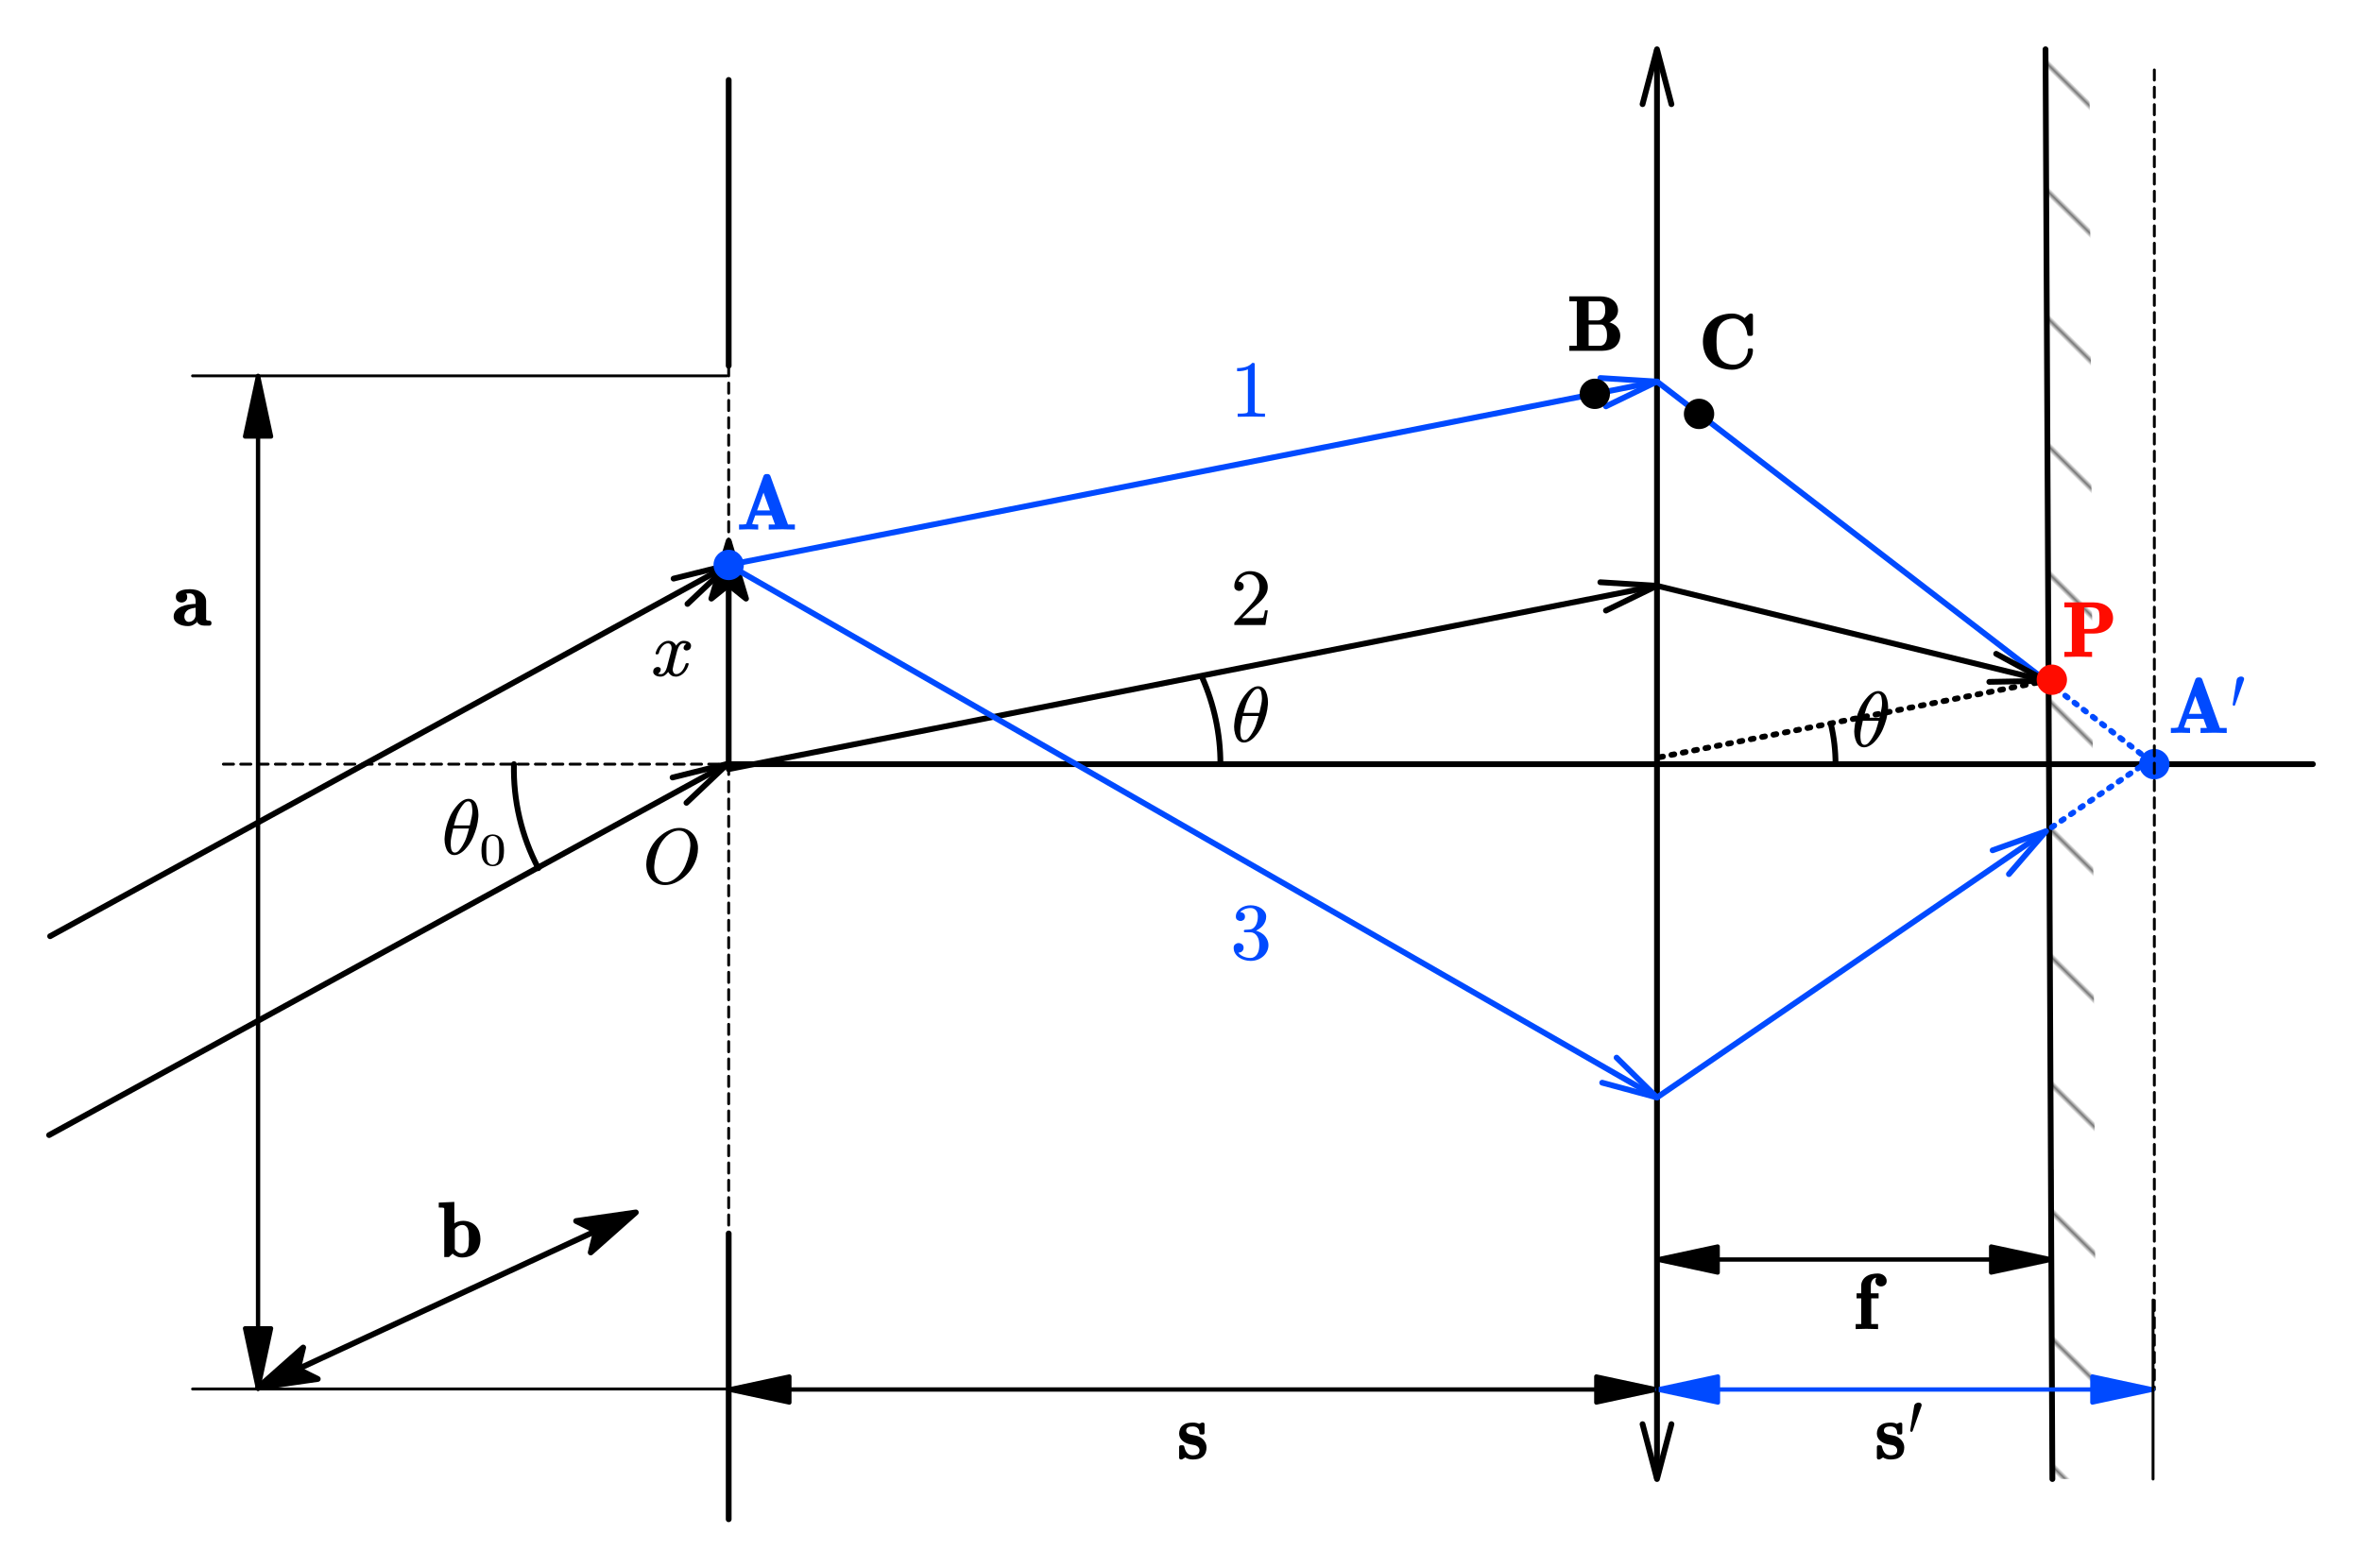 <?xml version="1.0"?>
<svg xmlns="http://www.w3.org/2000/svg" xmlns:xlink="http://www.w3.org/1999/xlink" width="408.781" height="271.493">
	<defs>
		<pattern id="Fill_HP-01" patternTransform="rotate(135)" patternUnits="userSpaceOnUse" width="25" height="25">
			<rect width="25" height="25" fill="#FFFFFF" />
			<path d="M 0 12.5 L 25 12.5" fill="none" stoke-width="5" stroke="#777777" />
		</pattern>
		<marker id="CustomMarker-01" markerUnits="strokeWidth" markerWidth="15" markerHeight="9" viewBox="-15 -4.5 15 9" orient="auto-start-reverse">
			<path d="M 0 -0 L -10 -3, -8 -0.5, -8 0.5, -10 3 Z" fill="#000000" stroke="#000000" stroke-linejoin="round" />
		</marker>
		<marker id="CustomMarker-02" markerUnits="strokeWidth" markerWidth="14.25" markerHeight="7.5" viewBox="-14.25 -3.75 14.25 7.5" orient="auto-start-reverse">
			<path d="M -9.5 -2.5 L 0 -0, -9.5 2.5" fill="none" stroke="#000000" stroke-linejoin="round" />
		</marker>
		<marker id="CustomMarker-03" markerUnits="strokeWidth" markerWidth="14.25" markerHeight="7.5" viewBox="-14.25 -3.75 14.25 7.5" orient="auto-start-reverse">
			<path d="M -9.5 -2.5 L 0 -0, -9.5 2.5" fill="none" stroke="#000000" stroke-linejoin="round" />
		</marker>
		<marker id="CustomMarker-04" markerUnits="strokeWidth" markerWidth="14.25" markerHeight="7.5" viewBox="-14.25 -3.75 14.25 7.5" orient="auto-start-reverse">
			<path d="M -9.5 -2.5 L 0 -0, -9.5 2.5" fill="none" stroke="#000000" stroke-linejoin="round" />
		</marker>
		<marker id="CustomMarker-05" markerUnits="strokeWidth" markerWidth="14.25" markerHeight="7.5" viewBox="-14.25 -3.75 14.25 7.5" orient="auto-start-reverse">
			<path d="M -9.5 -2.5 L 0 -0, -9.5 2.5" fill="none" stroke="#000000" stroke-linejoin="round" />
		</marker>
		<marker id="CustomMarker-06" markerUnits="strokeWidth" markerWidth="14.25" markerHeight="7.5" viewBox="-14.25 -3.75 14.25 7.5" orient="auto-start-reverse">
			<path d="M -9.5 -2.5 L 0 -0, -9.5 2.5" fill="none" stroke="#004AFF" stroke-linejoin="round" />
		</marker>
		<marker id="CustomMarker-07" markerUnits="strokeWidth" markerWidth="14.25" markerHeight="7.5" viewBox="-14.25 -3.75 14.25 7.5" orient="auto-start-reverse">
			<path d="M -9.5 -2.5 L 0 -0, -9.5 2.5" fill="none" stroke="#000000" stroke-linejoin="round" />
		</marker>
		<marker id="CustomMarker-08" markerUnits="strokeWidth" markerWidth="14.25" markerHeight="7.5" viewBox="-14.25 -3.75 14.25 7.5" orient="auto-start-reverse">
			<path d="M -9.5 -2.5 L 0 -0, -9.5 2.5" fill="none" stroke="#004AFF" stroke-linejoin="round" />
		</marker>
		<marker id="CustomMarker-09" markerUnits="strokeWidth" markerWidth="14.25" markerHeight="7.5" viewBox="-14.25 -3.75 14.25 7.5" orient="auto-start-reverse">
			<path d="M -9.5 -2.5 L 0 -0, -9.5 2.5" fill="none" stroke="#004AFF" stroke-linejoin="round" />
		</marker>
		<marker id="CustomMarker-10" markerUnits="strokeWidth" markerWidth="14.25" markerHeight="7.5" viewBox="-14.25 -3.75 14.25 7.5" orient="auto-start-reverse">
			<path d="M -9.5 -2.5 L 0 -0, -9.5 2.5" fill="none" stroke="#000000" stroke-linejoin="round" />
		</marker>
		<marker id="CustomMarker-11" markerUnits="strokeWidth" markerWidth="21" markerHeight="9" viewBox="-21 -4.5 21 9" orient="auto-start-reverse">
			<path d="M 0 -0 L -14 -3, -14 -0.5, -14 0.5, -14 3 Z" fill="#000000" stroke="#000000" stroke-linejoin="round" />
		</marker>
		<marker id="CustomMarker-12" markerUnits="strokeWidth" markerWidth="21" markerHeight="9" viewBox="-21 -4.5 21 9" orient="auto-start-reverse">
			<path d="M 0 -0 L -14 -3, -14 -0.5, -14 0.5, -14 3 Z" fill="#000000" stroke="#000000" stroke-linejoin="round" />
		</marker>
		<marker id="CustomMarker-13" markerUnits="strokeWidth" markerWidth="21" markerHeight="9" viewBox="-21 -4.5 21 9" orient="auto-start-reverse">
			<path d="M 0 -0 L -14 -3, -14 -0.5, -14 0.5, -14 3 Z" fill="#000000" stroke="#000000" stroke-linejoin="round" />
		</marker>
		<marker id="CustomMarker-14" markerUnits="strokeWidth" markerWidth="21" markerHeight="9" viewBox="-21 -4.5 21 9" orient="auto-start-reverse">
			<path d="M 0 -0 L -14 -3, -14 -0.5, -14 0.5, -14 3 Z" fill="#000000" stroke="#000000" stroke-linejoin="round" />
		</marker>
		<marker id="CustomMarker-15" markerUnits="strokeWidth" markerWidth="21" markerHeight="9" viewBox="-21 -4.5 21 9" orient="auto-start-reverse">
			<path d="M 0 -0 L -14 -3, -14 -0.5, -14 0.5, -14 3 Z" fill="#000000" stroke="#000000" stroke-linejoin="round" />
		</marker>
		<marker id="CustomMarker-16" markerUnits="strokeWidth" markerWidth="21" markerHeight="9" viewBox="-21 -4.5 21 9" orient="auto-start-reverse">
			<path d="M 0 -0 L -14 -3, -14 -0.5, -14 0.5, -14 3 Z" fill="#000000" stroke="#000000" stroke-linejoin="round" />
		</marker>
		<marker id="CustomMarker-17" markerUnits="strokeWidth" markerWidth="15" markerHeight="9" viewBox="-15 -4.5 15 9" orient="auto-start-reverse">
			<path d="M 0 -0 L -10 -3, -8 -0.5, -8 0.5, -10 3 Z" fill="#000000" stroke="#000000" stroke-linejoin="round" />
		</marker>
		<marker id="CustomMarker-18" markerUnits="strokeWidth" markerWidth="15" markerHeight="9" viewBox="-15 -4.5 15 9" orient="auto-start-reverse">
			<path d="M 0 -0 L -10 -3, -8 -0.5, -8 0.5, -10 3 Z" fill="#000000" stroke="#000000" stroke-linejoin="round" />
		</marker>
		<marker id="CustomMarker-19" markerUnits="strokeWidth" markerWidth="21" markerHeight="9" viewBox="-21 -4.5 21 9" orient="auto-start-reverse">
			<path d="M 0 -0 L -14 -3, -14 -0.5, -14 0.5, -14 3 Z" fill="#004AFF" stroke="#004AFF" stroke-linejoin="round" />
		</marker>
		<marker id="CustomMarker-20" markerUnits="strokeWidth" markerWidth="21" markerHeight="9" viewBox="-21 -4.5 21 9" orient="auto-start-reverse">
			<path d="M 0 -0 L -14 -3, -14 -0.5, -14 0.5, -14 3 Z" fill="#004AFF" stroke="#004AFF" stroke-linejoin="round" />
		</marker>
	</defs>
	<path d="M -198.002 0 L 198.002 0, 198.002 12.146, -198.002 12.146 Z" stroke="none" fill="url(#Fill_HP-01)" transform="matrix(-0.003 -0.625 0.625 -0.003 354.603 132.281)" />
	<path d="M -198.002 0 L 198.002 0" fill="none" stroke="#000000" stroke-width="1.6" stroke-linecap="round" stroke-linejoin="round" transform="matrix(-0.003 -0.625 0.625 -0.003 354.603 132.281)" />
	<path d="M 0 -39.576 L 0 39.576" fill="none" stroke="#000000" stroke-width="1.6" stroke-linecap="round" stroke-linejoin="round" transform="matrix(0.625 0 0 0.625 126.11 38.578)" />
	<path d="M 0 30.923 L 0 -30.923" fill="none" stroke="#000000" stroke-width="1.6" stroke-linecap="round" stroke-linejoin="round" marker-end="url(#CustomMarker-01)" transform="matrix(0.625 0 0 0.625 126.11 112.954)" />
	<path d="M -219.337 3.05176e-005 L 219.337 0" fill="none" stroke="#000000" stroke-width="1.6" stroke-linecap="round" stroke-linejoin="round" transform="matrix(0.625 0 0 0.625 263.195 132.281)" />
	<path d="M 0 -120.167 L 0 120.166" fill="none" stroke="#000000" stroke-width="0.8" stroke-linecap="round" stroke-linejoin="round" stroke-dasharray="2.804, 1.996" transform="matrix(0.625 0 0 0.625 126.11 138.418)" />
	<g transform="matrix(1 0 -0 1 111.849 140.881)">
		<svg width="29.958" height="35.904">
			<defs />
			<path d="M 8.76 7.437 C 8.598 8.07, 8.336 8.681, 7.974 9.27, 7.613 9.859, 7.158 10.397, 6.61 10.885, 6.116 11.326, 5.575 11.677, 4.989 11.936, 4.402 12.195, 3.815 12.325, 3.227 12.325, 2.634 12.325, 2.107 12.194, 1.646 11.933, 1.186 11.671, 0.818 11.318, 0.545 10.872, 0.244 10.38, 0.071 9.834, 0.026 9.237, 0.008 9.093, -0.001 8.949, -0.001 8.805, -0.001 8.356, 0.057 7.891, 0.174 7.411, 0.345 6.77, 0.608 6.148, 0.966 5.543, 1.323 4.939, 1.78 4.393, 2.337 3.904, 2.831 3.464, 3.371 3.11, 3.958 2.841, 4.544 2.573, 5.136 2.439, 5.733 2.438, 6.326 2.439, 6.851 2.574, 7.307 2.845, 7.763 3.115, 8.128 3.473, 8.402 3.917, 8.703 4.41, 8.881 4.96, 8.935 5.566, 8.944 5.715, 8.948 5.861, 8.948 6.004, 8.948 6.471, 8.886 6.949, 8.76 7.437 Z M 7.398 4.14 C 7.25 3.774, 7.028 3.476, 6.731 3.247, 6.434 3.018, 6.07 2.903, 5.639 2.903, 5.213 2.903, 4.788 3.02, 4.366 3.253, 3.944 3.487, 3.566 3.789, 3.233 4.159, 2.815 4.609, 2.485 5.097, 2.243 5.622, 2 6.148, 1.811 6.681, 1.676 7.221, 1.519 7.811, 1.423 8.384, 1.387 8.942, 1.378 9.047, 1.373 9.152, 1.373 9.256, 1.373 9.693, 1.445 10.12, 1.589 10.539, 1.728 10.91, 1.942 11.221, 2.229 11.471, 2.517 11.723, 2.876 11.848, 3.307 11.847, 3.752 11.848, 4.187 11.72, 4.612 11.465, 5.036 11.21, 5.417 10.894, 5.754 10.519, 6.19 10.014, 6.529 9.479, 6.771 8.916, 7.014 8.354, 7.212 7.78, 7.364 7.195, 7.504 6.65, 7.591 6.114, 7.627 5.586 L 7.627 5.357 C 7.627 4.921, 7.551 4.515, 7.398 4.14 Z" stroke="none" fill="#000000" />
			<rect />
		</svg>
	</g>
	<g transform="matrix(1 0 -0 1 113.049 104.948)">
		<svg width="23.93" height="23.984">
			<defs />
			<path d="M 6.519 7.071 C 6.47 7.268, 6.37 7.415, 6.219 7.513, 6.069 7.611, 5.917 7.66, 5.764 7.66, 5.607 7.66, 5.477 7.61, 5.373 7.509, 5.297 7.436, 5.257 7.34, 5.252 7.221, 5.252 7.174, 5.261 7.113, 5.279 7.038, 5.328 6.873, 5.405 6.747, 5.508 6.662, 5.611 6.577, 5.683 6.528, 5.724 6.515, 5.639 6.45, 5.463 6.417, 5.198 6.417, 4.964 6.417, 4.756 6.538, 4.571 6.78, 4.387 7.022, 4.25 7.313, 4.16 7.653 L 3.54 10.048 C 3.477 10.288, 3.43 10.517, 3.399 10.735, 3.381 10.809, 3.372 10.875, 3.372 10.931, 3.372 11.067, 3.394 11.195, 3.439 11.317, 3.484 11.448, 3.552 11.553, 3.642 11.632, 3.732 11.71, 3.846 11.749, 3.985 11.749, 4.165 11.749, 4.338 11.703, 4.504 11.609, 4.67 11.515, 4.823 11.389, 4.962 11.229, 5.101 11.07, 5.225 10.885, 5.333 10.673, 5.441 10.462, 5.526 10.245, 5.589 10.022, 5.616 9.909, 5.692 9.852, 5.818 9.852 L 5.973 9.852 C 6.09 9.852, 6.148 9.896, 6.148 9.982, 6.148 10.009, 6.142 10.033, 6.128 10.054, 6.065 10.317, 5.963 10.575, 5.822 10.83, 5.68 11.085, 5.515 11.311, 5.326 11.507, 5.137 11.704, 4.923 11.865, 4.683 11.991, 4.442 12.118, 4.185 12.181, 3.911 12.181, 3.633 12.181, 3.392 12.121, 3.19 12.001, 2.988 11.882, 2.824 11.725, 2.698 11.533, 2.658 11.486, 2.626 11.437, 2.604 11.386, 2.581 11.336, 2.574 11.329, 2.583 11.363, 2.476 11.542, 2.305 11.723, 2.071 11.906, 1.838 12.09, 1.568 12.181, 1.262 12.181, 1.092 12.181, 0.923 12.159, 0.757 12.116, 0.591 12.072, 0.446 12.005, 0.322 11.913, 0.199 11.822, 0.106 11.71, 0.043 11.579, 0.011 11.501, -0.004 11.416, -0.004 11.324, -0.004 11.259, 0.005 11.182, 0.022 11.095, 0.072 10.899, 0.173 10.752, 0.326 10.653, 0.479 10.555, 0.631 10.506, 0.784 10.506, 0.941 10.506, 1.076 10.557, 1.188 10.656, 1.265 10.731, 1.303 10.827, 1.303 10.944, 1.303 11.006, 1.294 11.067, 1.276 11.127, 1.236 11.28, 1.163 11.404, 1.057 11.498, 0.952 11.592, 0.876 11.643, 0.831 11.651, 0.916 11.721, 1.089 11.754, 1.35 11.749, 1.584 11.749, 1.795 11.628, 1.983 11.383, 2.172 11.139, 2.309 10.847, 2.395 10.506 L 3.021 8.098 C 3.084 7.872, 3.134 7.649, 3.17 7.431, 3.179 7.361, 3.183 7.296, 3.183 7.234, 3.183 7.099, 3.163 6.973, 3.122 6.855, 3.078 6.724, 3.008 6.619, 2.914 6.538, 2.819 6.457, 2.702 6.417, 2.563 6.417, 2.383 6.417, 2.209 6.464, 2.041 6.558, 1.872 6.652, 1.718 6.777, 1.579 6.934, 1.44 7.091, 1.317 7.273, 1.209 7.48, 1.101 7.688, 1.022 7.907, 0.972 8.137, 0.923 8.256, 0.84 8.316, 0.723 8.321 L 0.575 8.321 C 0.467 8.321, 0.413 8.267, 0.413 8.157 L 0.413 8.111 C 0.481 7.841, 0.584 7.578, 0.723 7.323, 0.862 7.068, 1.029 6.842, 1.222 6.646, 1.415 6.45, 1.631 6.289, 1.869 6.165, 2.107 6.041, 2.366 5.979, 2.644 5.978, 2.914 5.979, 3.152 6.037, 3.358 6.155, 3.565 6.273, 3.734 6.43, 3.864 6.626, 3.891 6.674, 3.916 6.726, 3.938 6.78, 3.961 6.835, 3.967 6.849, 3.958 6.822, 4.071 6.631, 4.244 6.442, 4.477 6.257, 4.711 6.071, 4.978 5.979, 5.279 5.978, 5.45 5.979, 5.619 5.999, 5.788 6.041, 5.956 6.082, 6.103 6.149, 6.226 6.24, 6.35 6.332, 6.441 6.445, 6.499 6.58, 6.53 6.659, 6.546 6.749, 6.546 6.848, 6.546 6.914, 6.537 6.988, 6.519 7.071 Z" stroke="none" fill="#000000" />
			<rect />
		</svg>
	</g>
	<path d="M 0 -39.576 L 0 39.577" fill="none" stroke="#000000" stroke-width="1.6" stroke-linecap="round" stroke-linejoin="round" transform="matrix(0.625 0 0 0.625 126.11 238.257)" />
	<path d="M 0 -198 L 0 198" fill="none" stroke="#000000" stroke-width="1.6" stroke-linecap="round" stroke-linejoin="round" marker-start="url(#CustomMarker-02)" marker-end="url(#CustomMarker-03)" transform="matrix(0.625 0 0 0.625 286.769 132.281)" />
	<path d="M -93.947 51.416 L 93.947 -51.416" fill="none" stroke="#000000" stroke-width="1.6" stroke-linecap="round" stroke-linejoin="round" marker-end="url(#CustomMarker-04)" transform="matrix(0.625 0 0 0.625 67.392 129.929)" />
	<path d="M -93.947 51.416 L 93.947 -51.416" fill="none" stroke="#000000" stroke-width="1.6" stroke-linecap="round" stroke-linejoin="round" marker-end="url(#CustomMarker-05)" transform="matrix(0.625 0 0 0.625 67.217 164.355)" />
	<path d="M -128.527 25.396 L 128.527 -25.396" fill="none" stroke="#004AFF" stroke-width="1.6" stroke-linecap="round" stroke-linejoin="round" marker-end="url(#CustomMarker-06)" transform="matrix(0.625 0 0 0.625 206.439 81.921)" />
	<path d="M -128.527 25.396 L 128.527 -25.396" fill="none" stroke="#000000" stroke-width="1.6" stroke-linecap="round" stroke-linejoin="round" marker-end="url(#CustomMarker-07)" transform="matrix(0.625 0 0 0.625 206.439 117.272)" />
	<path d="M -128.527 -73.75 L 128.527 73.749" fill="none" stroke="#004AFF" stroke-width="1.6" stroke-linecap="round" stroke-linejoin="round" marker-end="url(#CustomMarker-08)" transform="matrix(0.625 0 0 0.625 206.439 143.887)" />
	<path d="M -54.238 10.717 L 54.24 -10.717" fill="none" stroke="#000000" stroke-width="1.6" stroke-linecap="round" stroke-linejoin="round" stroke-dasharray="0.808, 2.392" transform="matrix(0.625 0 0 0.625 321.203 124.363)" />
	<path d="M -53.868 -41.451 L 53.868 41.451" fill="none" stroke="#004AFF" stroke-width="1.6" stroke-linecap="round" stroke-linejoin="round" transform="matrix(0.625 0 0 0.625 320.436 91.955)" />
	<path d="M -53.868 36.875 L 53.868 -36.874" fill="none" stroke="#004AFF" stroke-width="1.6" stroke-linecap="round" stroke-linejoin="round" marker-end="url(#CustomMarker-09)" transform="matrix(0.625 0 0 0.625 320.436 166.933)" />
	<path d="M -53.868 -13.17 L 53.868 13.17" fill="none" stroke="#000000" stroke-width="1.6" stroke-linecap="round" stroke-linejoin="round" marker-end="url(#CustomMarker-10)" transform="matrix(0.625 0 0 0.625 320.436 109.631)" />
	<g transform="matrix(1 0 -0 1 127.906 79.579)">
		<svg width="32.972" height="35.904">
			<defs />
			<path d="M 9.661 12.089 C 8.92 12.059, 8.207 12.043, 7.524 12.043 L 7.511 12.043 C 6.756 12.043, 5.963 12.059, 5.132 12.089 L 5.132 11.219, 6.224 11.219, 5.644 9.642, 2.8 9.642, 2.241 11.18, 2.241 11.173 C 2.241 11.134, 2.236 11.113, 2.227 11.108, 2.304 11.13, 2.378 11.15, 2.45 11.167, 2.571 11.185, 2.694 11.198, 2.82 11.206, 2.946 11.215, 3.11 11.22, 3.312 11.219 L 3.312 12.089 C 2.742 12.059, 2.214 12.043, 1.729 12.043 L 1.526 12.043 C 1.064 12.043, 0.554 12.059, -0.003 12.089 L -0.003 11.219, 0.556 11.219 C 0.695 11.22, 0.841 11.206, 0.994 11.18, 1.053 11.172, 1.107 11.161, 1.156 11.148, 1.205 11.134, 1.23 11.126, 1.23 11.121 L 4.235 2.798 C 4.271 2.707, 4.332 2.631, 4.418 2.57, 4.503 2.509, 4.602 2.478, 4.714 2.478 L 4.963 2.478 C 5.062 2.478, 5.155 2.509, 5.24 2.57, 5.325 2.631, 5.386 2.707, 5.422 2.798 L 8.468 11.219, 9.661 11.219, 9.661 12.089 Z M 4.229 5.703 L 3.117 8.779, 5.341 8.779 Z" stroke="none" fill="#004AFF" />
			<rect />
		</svg>
	</g>
	<ellipse cx="707.751" cy="328.276" rx="4.2" ry="4.2" stroke="none" fill="#004AFF" transform="matrix(0.625 0 0 0.625 -316.235 -107.379)" />
	<ellipse cx="947.583" cy="280.886" rx="4.2" ry="4.2" stroke="none" fill="#000000" transform="matrix(0.625 0 0 0.625 -316.235 -107.379)" />
	<g transform="matrix(1 0 -0 1 271.6 48.642)">
		<svg width="29.958" height="35.904">
			<defs />
			<path d="M 8.806 9.459 C 8.806 9.826, 8.735 10.175, 8.591 10.506, 8.447 10.838, 8.236 11.128, 7.957 11.376, 7.638 11.634, 7.282 11.816, 6.889 11.923, 6.496 12.03, 6.097 12.083, 5.693 12.083 L -0.002 12.083, -0.002 11.219, 1.292 11.219, 1.292 3.518, -0.002 3.518, -0.002 2.654, 5.309 2.654 C 5.713 2.655, 6.111 2.704, 6.501 2.802, 6.892 2.9, 7.245 3.069, 7.559 3.309, 7.842 3.527, 8.057 3.792, 8.203 4.104, 8.349 4.416, 8.422 4.744, 8.422 5.088, 8.422 5.42, 8.347 5.731, 8.197 6.021, 8.046 6.311, 7.833 6.556, 7.559 6.757, 7.191 7.006, 7.014 7.128, 7.027 7.123, 6.847 7.102, 6.896 7.14, 7.172 7.238, 7.449 7.336, 7.708 7.479, 7.95 7.666, 8.233 7.885, 8.447 8.151, 8.591 8.465, 8.735 8.779, 8.806 9.111, 8.806 9.459 Z M 6.218 5.088 C 6.218 4.879, 6.204 4.676, 6.175 4.477, 6.145 4.279, 6.075 4.094, 5.962 3.924, 5.891 3.811, 5.795 3.715, 5.676 3.636, 5.557 3.558, 5.435 3.518, 5.309 3.518 L 3.341 3.518, 3.341 6.822, 4.931 6.822 C 5.116 6.823, 5.287 6.783, 5.444 6.702, 5.601 6.621, 5.74 6.507, 5.861 6.358, 5.996 6.183, 6.09 5.988, 6.141 5.769, 6.193 5.551, 6.218 5.324, 6.218 5.088 Z M 6.521 9.459 C 6.521 9.206, 6.505 8.96, 6.471 8.72, 6.438 8.48, 6.358 8.256, 6.232 8.046, 6.151 7.898, 6.048 7.777, 5.922 7.683, 5.796 7.589, 5.655 7.542, 5.497 7.542 L 3.341 7.542, 3.341 11.219, 5.309 11.219 C 5.489 11.22, 5.655 11.177, 5.808 11.092, 5.96 11.007, 6.086 10.897, 6.185 10.761, 6.315 10.57, 6.404 10.362, 6.451 10.14, 6.498 9.917, 6.521 9.691, 6.521 9.459 Z" stroke="none" fill="#000000" />
			<rect />
		</svg>
	</g>
	<ellipse cx="976.45" cy="286.444" rx="4.2" ry="4.2" stroke="none" fill="#000000" transform="matrix(0.625 0 0 0.625 -316.235 -107.379)" />
	<g transform="matrix(1 0 -0 1 294.716 51.767)">
		<svg width="29.958" height="35.904">
			<defs />
			<path d="M 8.658 8.831 C 8.658 9.311, 8.56 9.758, 8.365 10.173, 8.169 10.587, 7.907 10.946, 7.579 11.249, 7.251 11.552, 6.866 11.792, 6.424 11.968, 5.981 12.145, 5.513 12.233, 5.019 12.233, 4.354 12.233, 3.702 12.128, 3.064 11.916, 2.426 11.705, 1.865 11.366, 1.38 10.899, 0.89 10.432, 0.537 9.889, 0.321 9.27, 0.106 8.651, -0.002 8.018, -0.002 7.372, -0.002 6.727, 0.106 6.094, 0.321 5.475, 0.537 4.856, 0.89 4.31, 1.38 3.839, 1.86 3.372, 2.419 3.034, 3.057 2.825, 3.695 2.615, 4.349 2.511, 5.019 2.51, 5.468 2.511, 5.884 2.587, 6.266 2.74, 6.647 2.893, 6.962 3.08, 7.209 3.302 L 8.031 2.576 C 8.09 2.532, 8.157 2.511, 8.233 2.51 L 8.341 2.51 C 8.552 2.511, 8.658 2.611, 8.658 2.811 L 8.658 6.07 C 8.658 6.144, 8.629 6.214, 8.57 6.28, 8.512 6.345, 8.436 6.378, 8.341 6.377 L 7.997 6.377 C 7.813 6.378, 7.707 6.284, 7.68 6.096, 7.645 5.73, 7.561 5.38, 7.428 5.046, 7.296 4.713, 7.123 4.421, 6.909 4.173, 6.696 3.924, 6.451 3.729, 6.175 3.587, 5.898 3.446, 5.596 3.374, 5.268 3.374, 4.819 3.374, 4.393 3.461, 3.991 3.633, 3.589 3.805, 3.26 4.061, 3.003 4.401, 2.698 4.803, 2.513 5.259, 2.448 5.769, 2.383 6.28, 2.35 6.814, 2.35 7.372, 2.35 7.647, 2.357 7.919, 2.37 8.187, 2.384 8.455, 2.413 8.716, 2.458 8.969, 2.503 9.222, 2.57 9.464, 2.66 9.695, 2.75 9.926, 2.869 10.14, 3.017 10.336, 3.269 10.676, 3.596 10.933, 3.998 11.105, 4.4 11.278, 4.828 11.364, 5.282 11.363, 5.623 11.364, 5.944 11.298, 6.245 11.167, 6.546 11.036, 6.809 10.856, 7.033 10.624, 7.258 10.393, 7.437 10.124, 7.57 9.816, 7.702 9.509, 7.768 9.18, 7.768 8.831, 7.768 8.635, 7.867 8.537, 8.065 8.536 L 8.341 8.536 C 8.552 8.537, 8.658 8.635, 8.658 8.831 Z" stroke="none" fill="#000000" />
			<rect />
		</svg>
	</g>
	<g transform="matrix(1 0 -0 1 357.276 101.625)">
		<svg width="29.958" height="35.904">
			<defs />
			<path d="M 8.422 5.383 C 8.422 5.758, 8.343 6.117, 8.183 6.46, 8.024 6.802, 7.793 7.091, 7.492 7.326, 7.146 7.593, 6.762 7.78, 6.34 7.889, 5.918 7.998, 5.491 8.053, 5.059 8.052 L 3.496 8.052, 3.496 11.219, 4.79 11.219, 4.79 12.089 C 3.945 12.059, 3.148 12.043, 2.397 12.043, 1.634 12.043, 0.834 12.059, -0.002 12.089 L -0.002 11.219, 1.292 11.219, 1.292 3.518, -0.002 3.518, -0.002 2.654, 5.059 2.654 C 5.491 2.655, 5.918 2.71, 6.34 2.822, 6.762 2.933, 7.146 3.124, 7.492 3.394, 7.807 3.638, 8.04 3.933, 8.193 4.277, 8.346 4.622, 8.422 4.991, 8.422 5.383 Z M 6.07 5.383 C 6.07 5.252, 6.068 5.116, 6.064 4.974, 6.059 4.833, 6.05 4.695, 6.037 4.562, 6.023 4.429, 6.002 4.31, 5.973 4.205, 5.943 4.101, 5.902 4.02, 5.848 3.963, 5.7 3.785, 5.505 3.666, 5.265 3.607, 5.025 3.548, 4.776 3.518, 4.52 3.518 L 3.429 3.518, 3.429 7.254, 4.52 7.254 C 4.776 7.254, 5.025 7.225, 5.265 7.166, 5.505 7.107, 5.7 6.984, 5.848 6.796, 5.902 6.74, 5.943 6.659, 5.973 6.554, 6.002 6.45, 6.023 6.333, 6.037 6.204, 6.05 6.076, 6.059 5.941, 6.064 5.799, 6.068 5.657, 6.07 5.519, 6.07 5.383 Z" stroke="none" fill="#FF0C00" />
			<rect />
		</svg>
	</g>
	<g transform="matrix(1 0 -0 1 375.708 114.795)">
		<svg width="42.014" height="35.904">
			<defs />
			<path d="M 9.661 12.089 C 8.92 12.059, 8.207 12.043, 7.524 12.043 L 7.511 12.043 C 6.756 12.043, 5.963 12.059, 5.132 12.089 L 5.132 11.219, 6.224 11.219, 5.644 9.642, 2.8 9.642, 2.241 11.18, 2.241 11.173 C 2.241 11.134, 2.236 11.113, 2.227 11.108, 2.304 11.13, 2.378 11.15, 2.45 11.167, 2.571 11.185, 2.694 11.198, 2.82 11.206, 2.946 11.215, 3.11 11.22, 3.312 11.219 L 3.312 12.089 C 2.742 12.059, 2.214 12.043, 1.729 12.043 L 1.526 12.043 C 1.064 12.043, 0.554 12.059, -0.003 12.089 L -0.003 11.219, 0.556 11.219 C 0.695 11.22, 0.841 11.206, 0.994 11.18, 1.053 11.172, 1.107 11.161, 1.156 11.148, 1.205 11.134, 1.23 11.126, 1.23 11.121 L 4.235 2.798 C 4.271 2.707, 4.332 2.631, 4.418 2.57, 4.503 2.509, 4.602 2.478, 4.714 2.478 L 4.963 2.478 C 5.062 2.478, 5.155 2.509, 5.24 2.57, 5.325 2.631, 5.386 2.707, 5.422 2.798 L 8.468 11.219, 9.661 11.219, 9.661 12.089 Z M 4.229 5.703 L 3.117 8.779, 5.341 8.779 Z" stroke="none" fill="#004AFF" />
			<path d="M 11.113 7.228 C 11.077 7.328, 11.017 7.379, 10.931 7.378 L 10.877 7.378, 10.837 7.359 C 10.752 7.337, 10.704 7.279, 10.695 7.182 L 10.695 7.136, 11.376 2.916 C 11.408 2.716, 11.503 2.564, 11.663 2.462, 11.822 2.36, 11.983 2.308, 12.144 2.308, 12.32 2.308, 12.461 2.362, 12.569 2.471, 12.637 2.537, 12.67 2.624, 12.67 2.733, 12.67 2.812, 12.65 2.903, 12.609 3.008 Z" stroke="none" fill="#004AFF" />
			<rect />
		</svg>
	</g>
	<path d="M -14.867 -11.44 L 14.868 11.44" fill="none" stroke="#004AFF" stroke-width="1.6" stroke-linecap="round" stroke-linejoin="round" stroke-dasharray="0.808, 2.392" transform="matrix(0.625 0 0 0.625 363.55 125.131)" />
	<ellipse cx="1074.139" cy="360.07" rx="4.2" ry="4.2" stroke="none" fill="#FF0C00" transform="matrix(0.625 0 0 0.625 -316.235 -107.379)" />
	<path d="M -14.191 9.715 L 14.192 -9.715" fill="none" stroke="#004AFF" stroke-width="1.6" stroke-linecap="round" stroke-linejoin="round" stroke-dasharray="0.808, 2.392" transform="matrix(0.625 0 0 0.625 363.972 137.132)" />
	<ellipse cx="1102.523" cy="383.455" rx="4.2" ry="4.2" stroke="none" fill="#004AFF" transform="matrix(0.625 0 0 0.625 -316.235 -107.379)" />
	<path d="M 54.14 -23.924 C 57.475 -16.388, 59.198 -8.24, 59.198 -3.22356e-005" fill="none" stroke="#000000" stroke-width="1.6" stroke-linecap="round" stroke-linejoin="round" transform="matrix(0.625 0 -0 0.625 174.213 132.22)" />
	<g transform="matrix(1 0 -0 1 213.585 116.358)">
		<svg width="21.084" height="35.904">
			<defs />
			<path d="M 5.697 3.93 C 5.805 4.345, 5.859 4.768, 5.859 5.2, 5.859 5.335, 5.855 5.466, 5.846 5.592, 5.801 6.168, 5.704 6.746, 5.556 7.326, 5.394 7.911, 5.19 8.49, 4.943 9.064, 4.696 9.637, 4.368 10.188, 3.959 10.715, 3.82 10.894, 3.665 11.072, 3.497 11.246, 3.329 11.42, 3.148 11.576, 2.955 11.713, 2.762 11.851, 2.561 11.963, 2.352 12.05, 2.143 12.138, 1.923 12.181, 1.694 12.181, 1.461 12.181, 1.26 12.136, 1.091 12.047, 0.923 11.958, 0.778 11.842, 0.657 11.7, 0.536 11.559, 0.435 11.401, 0.357 11.226, 0.278 11.052, 0.214 10.873, 0.165 10.689, 0.053 10.284, -0.004 9.865, -0.004 9.433, -0.004 9.294, 0.005 9.156, 0.023 9.021, 0.059 8.454, 0.156 7.881, 0.313 7.3, 0.461 6.716, 0.661 6.138, 0.913 5.566, 1.164 4.995, 1.499 4.443, 1.917 3.911, 2.056 3.732, 2.209 3.554, 2.375 3.378, 2.541 3.201, 2.719 3.044, 2.907 2.907, 3.096 2.769, 3.295 2.657, 3.504 2.57, 3.713 2.483, 3.934 2.439, 4.168 2.438, 4.402 2.439, 4.602 2.484, 4.768 2.573, 4.934 2.663, 5.081 2.777, 5.209 2.916, 5.337 3.056, 5.438 3.215, 5.512 3.394, 5.587 3.573, 5.648 3.752, 5.697 3.93 Z M 4.788 4.081 C 4.77 3.911, 4.747 3.752, 4.72 3.603, 4.693 3.455, 4.654 3.327, 4.602 3.217, 4.551 3.109, 4.485 3.024, 4.404 2.966, 4.323 2.907, 4.22 2.877, 4.094 2.877, 3.833 2.877, 3.593 2.998, 3.373 3.24, 3.153 3.482, 2.939 3.772, 2.732 4.107, 2.436 4.587, 2.207 5.08, 2.045 5.586, 1.883 6.092, 1.744 6.581, 1.627 7.051 L 4.37 7.051 C 4.491 6.559, 4.604 6.057, 4.707 5.546, 4.779 5.202, 4.815 4.862, 4.815 4.526, 4.815 4.378, 4.806 4.23, 4.788 4.081 Z M 1.485 7.581 C 1.364 8.074, 1.258 8.572, 1.169 9.073, 1.097 9.435, 1.061 9.798, 1.061 10.159, 1.061 10.295, 1.065 10.426, 1.074 10.552, 1.083 10.722, 1.104 10.882, 1.135 11.03, 1.166 11.178, 1.208 11.306, 1.26 11.412, 1.311 11.52, 1.38 11.602, 1.465 11.661, 1.551 11.72, 1.654 11.749, 1.775 11.749, 2.031 11.749, 2.271 11.63, 2.493 11.39, 2.716 11.15, 2.925 10.862, 3.123 10.525, 3.42 10.037, 3.649 9.542, 3.811 9.041, 3.973 8.539, 4.112 8.053, 4.228 7.581 Z" stroke="none" fill="#000000" />
			<rect />
		</svg>
	</g>
	<path d="M 47.312 -11.046 C 48.158 -7.425, 48.585 -3.719, 48.585 -5.00054e-005" fill="none" stroke="#000000" stroke-width="1.6" stroke-linecap="round" stroke-linejoin="round" transform="matrix(0.625 0 -0 0.625 287.304 132.281)" />
	<g transform="matrix(1 0 -0 1 320.907 117.186)">
		<svg width="21.084" height="35.904">
			<defs />
			<path d="M 5.697 3.93 C 5.805 4.345, 5.859 4.768, 5.859 5.2, 5.859 5.335, 5.855 5.466, 5.846 5.592, 5.801 6.168, 5.704 6.746, 5.556 7.326, 5.394 7.911, 5.19 8.49, 4.943 9.064, 4.696 9.637, 4.368 10.188, 3.959 10.715, 3.82 10.894, 3.665 11.072, 3.497 11.246, 3.329 11.42, 3.148 11.576, 2.955 11.713, 2.762 11.851, 2.561 11.963, 2.352 12.05, 2.143 12.138, 1.923 12.181, 1.694 12.181, 1.461 12.181, 1.26 12.136, 1.091 12.047, 0.923 11.958, 0.778 11.842, 0.657 11.7, 0.536 11.559, 0.435 11.401, 0.357 11.226, 0.278 11.052, 0.214 10.873, 0.165 10.689, 0.053 10.284, -0.004 9.865, -0.004 9.433, -0.004 9.294, 0.005 9.156, 0.023 9.021, 0.059 8.454, 0.156 7.881, 0.313 7.3, 0.461 6.716, 0.661 6.138, 0.913 5.566, 1.164 4.995, 1.499 4.443, 1.917 3.911, 2.056 3.732, 2.209 3.554, 2.375 3.378, 2.541 3.201, 2.719 3.044, 2.907 2.907, 3.096 2.769, 3.295 2.657, 3.504 2.57, 3.713 2.483, 3.934 2.439, 4.168 2.438, 4.402 2.439, 4.602 2.484, 4.768 2.573, 4.934 2.663, 5.081 2.777, 5.209 2.916, 5.337 3.056, 5.438 3.215, 5.512 3.394, 5.587 3.573, 5.648 3.752, 5.697 3.93 Z M 4.788 4.081 C 4.77 3.911, 4.747 3.752, 4.72 3.603, 4.693 3.455, 4.654 3.327, 4.602 3.217, 4.551 3.109, 4.485 3.024, 4.404 2.966, 4.323 2.907, 4.22 2.877, 4.094 2.877, 3.833 2.877, 3.593 2.998, 3.373 3.24, 3.153 3.482, 2.939 3.772, 2.732 4.107, 2.436 4.587, 2.207 5.08, 2.045 5.586, 1.883 6.092, 1.744 6.581, 1.627 7.051 L 4.37 7.051 C 4.491 6.559, 4.604 6.057, 4.707 5.546, 4.779 5.202, 4.815 4.862, 4.815 4.526, 4.815 4.378, 4.806 4.23, 4.788 4.081 Z M 1.485 7.581 C 1.364 8.074, 1.258 8.572, 1.169 9.073, 1.097 9.435, 1.061 9.798, 1.061 10.159, 1.061 10.295, 1.065 10.426, 1.074 10.552, 1.083 10.722, 1.104 10.882, 1.135 11.03, 1.166 11.178, 1.208 11.306, 1.26 11.412, 1.311 11.52, 1.38 11.602, 1.465 11.661, 1.551 11.72, 1.654 11.749, 1.775 11.749, 2.031 11.749, 2.271 11.63, 2.493 11.39, 2.716 11.15, 2.925 10.862, 3.123 10.525, 3.42 10.037, 3.649 9.542, 3.811 9.041, 3.973 8.539, 4.112 8.053, 4.228 7.581 Z" stroke="none" fill="#000000" />
			<rect />
		</svg>
	</g>
	<g transform="matrix(1 0 -0 1 214.054 60.17)">
		<svg width="18.07" height="32.882">
			<defs />
			<path d="M 4.873 11.976 C 4.063 11.951, 3.275 11.938, 2.509 11.938, 1.743 11.938, 0.955 11.951, 0.144 11.976 L 0.144 11.425, 0.601 11.425 C 0.746 11.425, 0.882 11.423, 1.01 11.419, 1.138 11.415, 1.259 11.404, 1.373 11.387, 1.488 11.37, 1.587 11.353, 1.67 11.335, 1.741 11.323, 1.799 11.284, 1.845 11.217, 1.892 11.151, 1.915 11.077, 1.915 10.995 L 1.915 3.769 C 1.695 3.876, 1.424 3.958, 1.102 4.013, 0.781 4.069, 0.429 4.096, 0.045 4.096 L 0.045 3.551 C 0.574 3.551, 1.062 3.488, 1.509 3.362, 1.955 3.236, 2.342 3, 2.668 2.653 L 2.872 2.653 C 3.018 2.654, 3.09 2.724, 3.09 2.865 L 3.09 10.995 C 3.09 11.081, 3.112 11.156, 3.156 11.22, 3.2 11.284, 3.264 11.323, 3.348 11.335, 3.418 11.353, 3.509 11.37, 3.619 11.387, 3.729 11.404, 3.853 11.415, 3.992 11.419, 4.13 11.423, 4.266 11.425, 4.398 11.425 L 4.873 11.425, 4.873 11.976 Z" stroke="none" fill="#004AFF" />
			<rect />
		</svg>
	</g>
	<g transform="matrix(1 0 -0 1 213.559 96.22)">
		<svg width="21.084" height="32.882">
			<defs />
			<path d="M 5.434 11.976 L 0.058 11.976, 0.058 11.624 C 0.058 11.598, 0.071 11.56, 0.098 11.508 L 2.258 9.161 C 2.513 8.88, 2.771 8.591, 3.033 8.296, 3.296 8.001, 3.53 7.7, 3.737 7.392, 3.944 7.084, 4.109 6.767, 4.232 6.44, 4.356 6.113, 4.417 5.77, 4.417 5.41, 4.417 5.107, 4.378 4.824, 4.298 4.561, 4.219 4.298, 4.105 4.067, 3.955 3.869, 3.805 3.67, 3.618 3.51, 3.394 3.388, 3.169 3.266, 2.909 3.205, 2.614 3.205, 2.174 3.205, 1.785 3.336, 1.448 3.599, 1.112 3.862, 0.888 4.152, 0.778 4.468, 0.756 4.477, 0.792 4.481, 0.884 4.481 L 0.996 4.481 C 1.128 4.511, 1.242 4.557, 1.339 4.619, 1.436 4.681, 1.518 4.766, 1.584 4.875, 1.65 4.984, 1.683 5.116, 1.683 5.269, 1.683 5.526, 1.6 5.723, 1.432 5.86, 1.264 5.997, 1.077 6.065, 0.871 6.064, 0.673 6.065, 0.487 5.997, 0.316 5.86, 0.144 5.723, 0.058 5.526, 0.058 5.269, 0.058 4.911, 0.129 4.571, 0.27 4.25, 0.411 3.93, 0.602 3.652, 0.844 3.417, 1.086 3.182, 1.372 2.996, 1.703 2.859, 2.033 2.722, 2.383 2.654, 2.753 2.653, 3.211 2.654, 3.631 2.721, 4.011 2.856, 4.392 2.99, 4.717 3.184, 4.985 3.436, 5.254 3.688, 5.464 3.98, 5.616 4.311, 5.768 4.643, 5.844 5.009, 5.844 5.41, 5.844 5.855, 5.743 6.265, 5.54 6.639, 5.337 7.013, 5.087 7.356, 4.787 7.668, 4.488 7.98, 4.17 8.274, 3.833 8.55, 3.496 8.825, 3.191 9.093, 2.918 9.354 L 1.399 10.784, 3.387 10.784 C 3.664 10.784, 3.923 10.782, 4.163 10.778, 4.403 10.774, 4.606 10.765, 4.774 10.752, 4.941 10.739, 5.027 10.731, 5.031 10.726, 5.066 10.696, 5.1 10.637, 5.131 10.547, 5.161 10.457, 5.19 10.351, 5.216 10.229, 5.243 10.108, 5.269 9.984, 5.296 9.858, 5.322 9.732, 5.346 9.593, 5.368 9.444 L 5.857 9.444 Z" stroke="none" fill="#000000" />
			<rect />
		</svg>
	</g>
	<g transform="matrix(1 0 -0 1 213.447 154.058)">
		<svg width="23.93" height="35.904">
			<defs />
			<path d="M 6.077 9.559 C 6.077 9.927, 5.995 10.28, 5.833 10.617, 5.67 10.955, 5.452 11.244, 5.179 11.483, 4.87 11.752, 4.53 11.952, 4.158 12.082, 3.786 12.213, 3.398 12.278, 2.992 12.278, 2.627 12.278, 2.271 12.226, 1.923 12.124, 1.575 12.021, 1.262 11.874, 0.982 11.682, 0.702 11.489, 0.479 11.253, 0.311 10.973, 0.144 10.694, 0.06 10.372, 0.06 10.008, 0.06 9.735, 0.151 9.531, 0.334 9.396, 0.517 9.261, 0.71 9.194, 0.912 9.194, 1.124 9.194, 1.32 9.261, 1.503 9.396, 1.686 9.531, 1.777 9.735, 1.777 10.008, 1.777 10.171, 1.746 10.306, 1.682 10.415, 1.618 10.524, 1.536 10.615, 1.437 10.688, 1.338 10.761, 1.225 10.805, 1.097 10.822, 1.031 10.84, 0.969 10.848, 0.912 10.848, 0.855 10.848, 0.846 10.853, 0.886 10.861, 1.022 11.1, 1.291 11.312, 1.692 11.496, 2.092 11.68, 2.526 11.772, 2.992 11.771, 3.213 11.772, 3.418 11.717, 3.61 11.608, 3.802 11.499, 3.961 11.353, 4.089 11.168, 4.248 10.93, 4.355 10.673, 4.413 10.399, 4.47 10.126, 4.498 9.846, 4.498 9.559, 4.498 9.264, 4.47 8.982, 4.413 8.71, 4.355 8.438, 4.248 8.187, 4.089 7.956, 3.957 7.768, 3.796 7.617, 3.607 7.501, 3.418 7.386, 3.213 7.328, 2.992 7.328 L 2.035 7.328 C 1.908 7.328, 1.839 7.268, 1.83 7.148 L 1.83 7.078 C 1.83 7.027, 1.846 6.986, 1.876 6.956, 1.916 6.918, 1.967 6.898, 2.028 6.898, 2.156 6.881, 2.288 6.873, 2.425 6.872, 2.557 6.873, 2.687 6.864, 2.814 6.847, 3.052 6.83, 3.259 6.757, 3.435 6.626, 3.612 6.496, 3.759 6.329, 3.878 6.126, 3.996 5.923, 4.087 5.689, 4.148 5.424, 4.21 5.159, 4.241 4.887, 4.241 4.609, 4.241 4.404, 4.219 4.21, 4.175 4.026, 4.131 3.842, 4.049 3.682, 3.93 3.544, 3.684 3.263, 3.371 3.124, 2.992 3.128, 2.588 3.128, 2.217 3.204, 1.88 3.356, 1.543 3.508, 1.317 3.671, 1.203 3.846, 1.172 3.851, 1.187 3.853, 1.249 3.852, 1.408 3.853, 1.557 3.9, 1.698 3.993, 1.91 4.118, 2.015 4.327, 2.015 4.622, 2.015 4.87, 1.935 5.057, 1.774 5.183, 1.613 5.309, 1.434 5.372, 1.236 5.372, 1.042 5.372, 0.86 5.311, 0.691 5.186, 0.521 5.063, 0.436 4.874, 0.436 4.622, 0.436 4.31, 0.511 4.035, 0.661 3.795, 0.811 3.556, 1.003 3.35, 1.239 3.179, 1.475 3.009, 1.746 2.878, 2.055 2.788, 2.363 2.698, 2.676 2.654, 2.992 2.653, 3.331 2.654, 3.66 2.698, 3.977 2.788, 4.294 2.878, 4.593 3.017, 4.875 3.205, 5.104 3.367, 5.296 3.567, 5.453 3.805, 5.609 4.042, 5.687 4.31, 5.687 4.609, 5.687 4.909, 5.633 5.191, 5.526 5.456, 5.418 5.721, 5.275 5.96, 5.096 6.174, 4.918 6.388, 4.706 6.576, 4.459 6.738, 4.212 6.901, 4.027 7.003, 3.904 7.045, 4.01 7.059, 4.19 7.122, 4.446 7.235, 4.701 7.348, 4.945 7.499, 5.179 7.687, 5.452 7.922, 5.67 8.203, 5.833 8.53, 5.995 8.857, 6.077 9.2, 6.077 9.559 Z" stroke="none" fill="#004AFF" />
			<rect />
		</svg>
	</g>
	<path d="M -128.527 0 L 128.527 0" fill="none" stroke="#000000" stroke-width="1.2" stroke-linecap="round" stroke-linejoin="round" marker-start="url(#CustomMarker-11)" marker-end="url(#CustomMarker-12)" transform="matrix(0.625 0 -0 0.625 206.439 240.533)" />
	<path d="M -128.527 -24.796 L -128.527 12.731" fill="none" stroke="#000000" stroke-width="0.8" stroke-linecap="round" stroke-linejoin="round" transform="matrix(0.625 0 -0 0.625 206.439 240.533)" />
	<path d="M 128.527 -24.796 L 128.527 24.796" fill="none" stroke="#000000" stroke-width="0.8" stroke-linecap="round" stroke-linejoin="round" transform="matrix(0.625 0 -0 0.625 206.439 240.533)" />
	<g transform="matrix(1 0 -0 1 204.07 240.485)">
		<svg width="18.07" height="27.006">
			<defs />
			<path d="M 4.737 10.074 C 4.737 10.349, 4.693 10.625, 4.606 10.902, 4.518 11.179, 4.355 11.424, 4.117 11.638, 3.861 11.861, 3.579 12.003, 3.271 12.066, 2.964 12.13, 2.662 12.161, 2.365 12.161, 2.086 12.161, 1.836 12.127, 1.613 12.057, 1.391 11.987, 1.208 11.902, 1.064 11.801 L 0.585 12.102 C 0.541 12.129, 0.494 12.145, 0.444 12.152, 0.395 12.158, 0.35 12.161, 0.309 12.161, 0.219 12.161, 0.145 12.13, 0.087 12.066, 0.029 12.003, -0.001 11.935, -0.001 11.86 L -0.001 10.009 C -0.001 9.804, 0.103 9.702, 0.309 9.701 L 0.572 9.701 C 0.752 9.702, 0.858 9.785, 0.889 9.95, 0.988 10.421, 1.155 10.787, 1.391 11.046, 1.627 11.306, 1.952 11.435, 2.365 11.435, 2.549 11.435, 2.718 11.418, 2.87 11.383, 3.023 11.348, 3.158 11.289, 3.275 11.206, 3.356 11.136, 3.416 11.044, 3.457 10.928, 3.497 10.813, 3.517 10.685, 3.517 10.545, 3.517 10.336, 3.435 10.15, 3.271 9.986, 3.107 9.823, 2.897 9.717, 2.641 9.668 L 1.805 9.511 C 1.576 9.464, 1.353 9.387, 1.135 9.283, 0.917 9.178, 0.723 9.048, 0.552 8.893, 0.381 8.739, 0.247 8.558, 0.148 8.35, 0.049 8.143, -0.001 7.915, -0.001 7.666, -0.001 7.414, 0.049 7.158, 0.148 6.898, 0.247 6.639, 0.41 6.421, 0.639 6.246, 0.891 6.046, 1.171 5.918, 1.479 5.861, 1.786 5.804, 2.082 5.776, 2.365 5.775, 2.81 5.776, 3.174 5.852, 3.457 6.004 L 3.847 5.815 C 3.901 5.789, 3.982 5.776, 4.09 5.775, 4.292 5.776, 4.393 5.878, 4.393 6.083 L 4.393 7.529 C 4.393 7.734, 4.292 7.837, 4.09 7.836 L 3.814 7.836 C 3.598 7.837, 3.495 7.734, 3.504 7.529, 3.504 7.189, 3.403 6.923, 3.201 6.731, 2.999 6.539, 2.715 6.443, 2.351 6.443, 2.172 6.443, 2.008 6.455, 1.859 6.479, 1.711 6.503, 1.579 6.559, 1.462 6.646, 1.3 6.759, 1.219 6.934, 1.219 7.169, 1.219 7.34, 1.296 7.489, 1.448 7.618, 1.601 7.746, 1.794 7.83, 2.028 7.869 L 2.884 8.026 C 3.136 8.074, 3.374 8.161, 3.598 8.285, 3.823 8.409, 4.019 8.561, 4.188 8.74, 4.356 8.919, 4.49 9.122, 4.589 9.348, 4.688 9.575, 4.737 9.817, 4.737 10.074 Z" stroke="none" fill="#000000" />
			<rect />
		</svg>
	</g>
	<path d="M -54.667 0 L 54.667 0" fill="none" stroke="#000000" stroke-width="1.2" stroke-linecap="round" stroke-linejoin="round" marker-start="url(#CustomMarker-13)" marker-end="url(#CustomMarker-14)" transform="matrix(0.625 0 -0 0.625 320.935 218.033)" />
	<path d="M -54.667 -24.796 L -54.667 12.731" fill="none" stroke="#000000" stroke-width="0.8" stroke-linecap="round" stroke-linejoin="round" transform="matrix(0.625 0 -0 0.625 320.935 218.033)" />
	<path d="M 54.667 -24.796 L 54.667 24.796" fill="none" stroke="#000000" stroke-width="0.8" stroke-linecap="round" stroke-linejoin="round" transform="matrix(0.625 0 -0 0.625 320.935 218.033)" />
	<g transform="matrix(1 0 -0 1 321.156 217.985)">
		<svg width="21.084" height="35.904">
			<defs />
			<path d="M 5.362 3.754 C 5.362 4.068, 5.261 4.305, 5.059 4.464, 4.857 4.623, 4.632 4.703, 4.385 4.702, 4.147 4.703, 3.927 4.623, 3.725 4.464, 3.523 4.305, 3.422 4.068, 3.422 3.754, 3.422 3.579, 3.459 3.429, 3.533 3.303, 3.607 3.176, 3.64 3.115, 3.631 3.119, 3.761 3.163, 3.797 3.185, 3.738 3.184, 3.411 3.185, 3.143 3.305, 2.937 3.544, 2.816 3.684, 2.732 3.84, 2.687 4.012, 2.642 4.185, 2.62 4.376, 2.62 4.585 L 2.62 5.9, 3.967 5.9, 3.967 6.763, 2.687 6.763, 2.687 11.219, 3.873 11.219, 3.873 12.089 C 3.159 12.059, 2.474 12.043, 1.818 12.043, 1.247 12.043, 0.641 12.059, -0.002 12.089 L -0.002 11.219, 0.955 11.219, 0.955 6.763, 0.153 6.763, 0.153 5.9, 0.955 5.9, 0.955 4.585 C 0.955 4.271, 1.028 3.978, 1.174 3.705, 1.32 3.433, 1.524 3.2, 1.784 3.008, 2.099 2.794, 2.431 2.651, 2.782 2.576, 3.132 2.502, 3.482 2.465, 3.833 2.465, 4.022 2.465, 4.208 2.494, 4.392 2.553, 4.576 2.612, 4.74 2.697, 4.884 2.809, 5.028 2.92, 5.144 3.056, 5.231 3.217, 5.319 3.379, 5.362 3.558, 5.362 3.754 Z" stroke="none" fill="#000000" />
			<rect />
		</svg>
	</g>
	<path d="M -78.95 0 L 78.949 0" fill="none" stroke="#000000" stroke-width="0.8" stroke-linecap="round" stroke-linejoin="round" stroke-dasharray="2.804, 1.996" transform="matrix(0.625 0 0 0.625 88.004 132.281)" />
	<path d="M -52.445 27.436 C -57.098 18.556, -59.416 8.64, -59.182 -1.381" fill="none" stroke="#000000" stroke-width="1.6" stroke-linecap="round" stroke-linejoin="round" transform="matrix(0.625 0 -0 0.625 125.934 133.144)" />
	<g transform="matrix(1 0 -0 1 76.936 135.84)">
		<svg width="35.986" height="41.947">
			<defs />
			<path d="M 5.697 3.93 C 5.805 4.345, 5.859 4.768, 5.859 5.2, 5.859 5.335, 5.855 5.466, 5.846 5.592, 5.801 6.168, 5.704 6.746, 5.556 7.326, 5.394 7.911, 5.19 8.49, 4.943 9.064, 4.696 9.637, 4.368 10.188, 3.959 10.715, 3.82 10.894, 3.665 11.072, 3.497 11.246, 3.329 11.42, 3.148 11.576, 2.955 11.713, 2.762 11.851, 2.561 11.963, 2.352 12.05, 2.143 12.138, 1.923 12.181, 1.694 12.181, 1.461 12.181, 1.26 12.136, 1.091 12.047, 0.923 11.958, 0.778 11.842, 0.657 11.7, 0.536 11.559, 0.435 11.401, 0.357 11.226, 0.278 11.052, 0.214 10.873, 0.165 10.689, 0.053 10.284, -0.004 9.865, -0.004 9.433, -0.004 9.294, 0.005 9.156, 0.023 9.021, 0.059 8.454, 0.156 7.881, 0.313 7.3, 0.461 6.716, 0.661 6.138, 0.913 5.566, 1.164 4.995, 1.499 4.443, 1.917 3.911, 2.056 3.732, 2.209 3.554, 2.375 3.378, 2.541 3.201, 2.719 3.044, 2.907 2.907, 3.096 2.769, 3.295 2.657, 3.504 2.57, 3.713 2.483, 3.934 2.439, 4.168 2.438, 4.402 2.439, 4.602 2.484, 4.768 2.573, 4.934 2.663, 5.081 2.777, 5.209 2.916, 5.337 3.056, 5.438 3.215, 5.512 3.394, 5.587 3.573, 5.648 3.752, 5.697 3.93 Z M 4.788 4.081 C 4.77 3.911, 4.747 3.752, 4.72 3.603, 4.693 3.455, 4.654 3.327, 4.602 3.217, 4.551 3.109, 4.485 3.024, 4.404 2.966, 4.323 2.907, 4.22 2.877, 4.094 2.877, 3.833 2.877, 3.593 2.998, 3.373 3.24, 3.153 3.482, 2.939 3.772, 2.732 4.107, 2.436 4.587, 2.207 5.08, 2.045 5.586, 1.883 6.092, 1.744 6.581, 1.627 7.051 L 4.37 7.051 C 4.491 6.559, 4.604 6.057, 4.707 5.546, 4.779 5.202, 4.815 4.862, 4.815 4.526, 4.815 4.378, 4.806 4.23, 4.788 4.081 Z M 1.485 7.581 C 1.364 8.074, 1.258 8.572, 1.169 9.073, 1.097 9.435, 1.061 9.798, 1.061 10.159, 1.061 10.295, 1.065 10.426, 1.074 10.552, 1.083 10.722, 1.104 10.882, 1.135 11.03, 1.166 11.178, 1.208 11.306, 1.26 11.412, 1.311 11.52, 1.38 11.602, 1.465 11.661, 1.551 11.72, 1.654 11.749, 1.775 11.749, 2.031 11.749, 2.271 11.63, 2.493 11.39, 2.716 11.15, 2.925 10.862, 3.123 10.525, 3.42 10.037, 3.649 9.542, 3.811 9.041, 3.973 8.539, 4.112 8.053, 4.228 7.581 Z" stroke="none" fill="#000000" />
			<path d="M 2.037 -0.267 C 2.037 0.085, 2.013 0.435, 1.964 0.783, 1.915 1.132, 1.793 1.458, 1.6 1.763, 1.461 1.986, 1.276 2.157, 1.045 2.276, 0.814 2.396, 0.562 2.456, 0.29 2.456, 0.029 2.456, -0.218 2.396, -0.451 2.276, -0.684 2.157, -0.87 1.986, -1.008 1.763, -1.201 1.458, -1.323 1.132, -1.372 0.783, -1.421 0.435, -1.445 0.085, -1.445 -0.267, -1.445 -0.623, -1.421 -0.979, -1.372 -1.334, -1.323 -1.69, -1.201 -2.023, -1.008 -2.333, -0.87 -2.557, -0.684 -2.732, -0.453 -2.857, -0.222 -2.981, 0.026 -3.044, 0.29 -3.044, 0.559 -3.044, 0.81 -2.981, 1.043 -2.857, 1.276 -2.732, 1.461 -2.557, 1.6 -2.333, 1.793 -2.023, 1.915 -1.69, 1.964 -1.334, 2.013 -0.979, 2.037 -0.623, 2.037 -0.267 Z M 1.29 -0.395 C 1.29 -0.548, 1.289 -0.711, 1.286 -0.882, 1.284 -1.053, 1.278 -1.22, 1.268 -1.384, 1.257 -1.547, 1.239 -1.702, 1.213 -1.847, 1.186 -1.993, 1.154 -2.117, 1.117 -2.219, 1.041 -2.385, 0.93 -2.522, 0.785 -2.628, 0.639 -2.734, 0.474 -2.787, 0.29 -2.787, 0.112 -2.787, -0.05 -2.733, -0.195 -2.626, -0.339 -2.518, -0.449 -2.383, -0.525 -2.219, -0.562 -2.117, -0.594 -1.993, -0.621 -1.847, -0.647 -1.702, -0.666 -1.547, -0.676 -1.384, -0.686 -1.22, -0.692 -1.053, -0.695 -0.882, -0.697 -0.711, -0.698 -0.548, -0.698 -0.395, -0.698 -0.223, -0.697 -0.043, -0.695 0.146, -0.692 0.335, -0.686 0.519, -0.676 0.696, -0.666 0.873, -0.647 1.041, -0.621 1.199, -0.594 1.358, -0.562 1.491, -0.525 1.598, -0.454 1.777, -0.345 1.924, -0.198 2.038, -0.051 2.153, 0.112 2.211, 0.29 2.21, 0.476 2.211, 0.643 2.153, 0.79 2.038, 0.937 1.924, 1.046 1.777, 1.117 1.598, 1.154 1.491, 1.186 1.358, 1.213 1.199, 1.239 1.041, 1.257 0.873, 1.268 0.696, 1.278 0.519, 1.284 0.335, 1.286 0.146, 1.289 -0.043, 1.29 -0.223, 1.29 -0.395 Z" stroke="none" fill="#000000" transform="matrix(1.12 0 0 1 8.007 11.647)" />
			<rect />
		</svg>
	</g>
	<path d="M -140.306 -55.809 L 140.306 -55.809" fill="none" stroke="#000000" stroke-width="1.2" stroke-linecap="round" stroke-linejoin="round" marker-start="url(#CustomMarker-15)" marker-end="url(#CustomMarker-16)" transform="matrix(-2.9057e-007 -0.625 0.625 -2.9057e-007 79.541 152.752)" />
	<path d="M -140.306 -73.944 L -140.306 73.944" fill="none" stroke="#000000" stroke-width="0.8" stroke-linecap="round" stroke-linejoin="round" transform="matrix(-2.9057e-007 -0.625 0.625 -2.9057e-007 79.541 152.752)" />
	<path d="M 140.306 -73.944 L 140.306 73.944" fill="none" stroke="#000000" stroke-width="0.8" stroke-linecap="round" stroke-linejoin="round" transform="matrix(-2.9057e-007 -0.625 0.625 -2.9057e-007 79.541 152.752)" />
	<g transform="matrix(1 0 -0 1 30.057 96.22)">
		<svg width="23.93" height="27.006">
			<defs />
			<path d="M 6.536 11.723 C 6.536 11.828, 6.501 11.914, 6.432 11.981, 6.362 12.049, 6.273 12.083, 6.166 12.083 L 5.323 12.083 C 5.193 12.083, 5.055 12.069, 4.908 12.04, 4.762 12.012, 4.623 11.961, 4.491 11.887, 4.358 11.813, 4.246 11.716, 4.154 11.596, 4.062 11.476, 4.015 11.322, 4.015 11.134 L 4.015 11.527 C 4.024 11.514, 3.875 11.617, 3.568 11.835, 3.26 12.053, 2.899 12.161, 2.486 12.161, 2.203 12.161, 1.917 12.132, 1.63 12.073, 1.343 12.014, 1.078 11.919, 0.835 11.786, 0.592 11.653, 0.392 11.481, 0.235 11.272, 0.078 11.062, -0.001 10.807, -0.001 10.506, -0.001 10.101, 0.127 9.753, 0.383 9.463, 0.639 9.173, 0.943 8.954, 1.293 8.805, 1.715 8.622, 2.146 8.498, 2.584 8.432, 3.022 8.367, 3.427 8.328, 3.8 8.314 L 3.8 7.863 C 3.8 7.667, 3.777 7.481, 3.732 7.307, 3.687 7.133, 3.611 6.975, 3.503 6.835, 3.409 6.722, 3.3 6.637, 3.177 6.581, 3.053 6.524, 2.924 6.495, 2.789 6.495, 2.636 6.495, 2.488 6.502, 2.344 6.515, 2.2 6.528, 2.144 6.53, 2.176 6.521, 2.158 6.504, 2.181 6.559, 2.246 6.685, 2.312 6.812, 2.344 6.96, 2.344 7.13, 2.344 7.444, 2.241 7.681, 2.034 7.84, 1.828 8, 1.601 8.079, 1.354 8.078, 1.116 8.079, 0.893 8, 0.686 7.84, 0.48 7.681, 0.376 7.444, 0.376 7.13, 0.376 6.842, 0.457 6.609, 0.619 6.43, 0.781 6.251, 0.984 6.114, 1.229 6.018, 1.474 5.922, 1.733 5.858, 2.007 5.825, 2.281 5.792, 2.542 5.776, 2.789 5.775, 3.139 5.776, 3.487 5.813, 3.83 5.887, 4.174 5.961, 4.494 6.107, 4.791 6.325, 5.042 6.513, 5.242 6.74, 5.39 7.006, 5.539 7.272, 5.613 7.557, 5.613 7.863 L 5.613 11.029 C 5.613 11.056, 5.653 11.094, 5.734 11.144, 5.815 11.195, 5.959 11.22, 6.166 11.219, 6.269 11.22, 6.356 11.252, 6.428 11.318, 6.5 11.383, 6.536 11.47, 6.536 11.579 L 6.536 11.723 Z M 3.8 8.975 C 3.629 8.993, 3.422 9.032, 3.177 9.093, 2.932 9.154, 2.701 9.241, 2.486 9.354, 2.288 9.481, 2.132 9.645, 2.017 9.845, 1.903 10.046, 1.846 10.266, 1.846 10.506, 1.846 10.768, 1.921 10.989, 2.071 11.167, 2.222 11.346, 2.396 11.435, 2.593 11.435, 2.76 11.435, 2.916 11.405, 3.062 11.344, 3.208 11.283, 3.336 11.197, 3.446 11.085, 3.557 10.974, 3.643 10.846, 3.706 10.699, 3.769 10.553, 3.8 10.395, 3.8 10.225 Z" stroke="none" fill="#000000" />
			<rect />
		</svg>
	</g>
	<path d="M -52.305 24.251 L 52.305 -24.251" fill="none" stroke="#000000" stroke-width="1.6" stroke-linecap="round" stroke-linejoin="round" marker-start="url(#CustomMarker-17)" marker-end="url(#CustomMarker-18)" transform="matrix(0.625 0 0 0.625 77.351 225.036)" />
	<g transform="matrix(1 0 -0 1 75.936 205.517)">
		<svg width="26.944" height="35.904">
			<defs />
			<path d="M 7.21 8.988 C 7.21 9.407, 7.144 9.818, 7.011 10.222, 6.879 10.625, 6.659 10.981, 6.351 11.288, 6.043 11.596, 5.689 11.818, 5.286 11.956, 4.884 12.093, 4.472 12.161, 4.049 12.161, 3.69 12.161, 3.366 12.094, 3.076 11.959, 2.786 11.824, 2.558 11.669, 2.392 11.494 L 1.765 12.083, 0.95 12.083, 0.95 3.78 C 0.95 3.723, 0.943 3.678, 0.93 3.643, 0.916 3.608, 0.898 3.588, 0.875 3.583, 0.808 3.553, 0.699 3.535, 0.549 3.528, 0.398 3.522, 0.215 3.518, -0.001 3.518 L -0.001 2.661, 2.695 2.543, 2.695 6.24 C 2.794 6.162, 2.99 6.071, 3.285 5.969, 3.579 5.867, 3.89 5.815, 4.218 5.815, 4.618 5.815, 5.013 5.888, 5.401 6.034, 5.79 6.181, 6.123 6.402, 6.402 6.698, 6.699 7.017, 6.908 7.375, 7.029 7.771, 7.15 8.168, 7.21 8.574, 7.21 8.988 Z M 5.215 8.988 C 5.215 8.626, 5.204 8.276, 5.182 7.938, 5.16 7.6, 5.097 7.324, 4.993 7.11, 4.899 6.932, 4.774 6.791, 4.619 6.689, 4.464 6.586, 4.294 6.535, 4.11 6.534, 3.836 6.535, 3.58 6.603, 3.342 6.738, 3.104 6.873, 2.913 7.039, 2.769 7.234 L 2.769 10.715 C 2.904 10.93, 3.073 11.103, 3.275 11.236, 3.477 11.369, 3.704 11.435, 3.955 11.435, 4.162 11.435, 4.354 11.384, 4.532 11.282, 4.709 11.179, 4.85 11.034, 4.953 10.846, 5.074 10.633, 5.148 10.36, 5.175 10.029, 5.202 9.697, 5.215 9.35, 5.215 8.988 Z" stroke="none" fill="#000000" />
			<rect />
		</svg>
	</g>
	<path d="M 0 -182.739 L 0 182.739" fill="none" stroke="#000000" stroke-width="0.8" stroke-linecap="round" stroke-linejoin="round" stroke-dasharray="2.804, 1.996" transform="matrix(0.625 0 0 0.625 372.842 126.321)" />
	<path d="M -68.645 0 L 68.645 0" fill="none" stroke="#004AFF" stroke-width="1.2" stroke-linecap="round" stroke-linejoin="round" marker-start="url(#CustomMarker-19)" marker-end="url(#CustomMarker-20)" transform="matrix(0.625 0 -0 0.625 329.717 240.533)" />
	<path d="M -68.645 -24.796 L -68.645 12.731" fill="none" stroke="#000000" stroke-width="0.8" stroke-linecap="round" stroke-linejoin="round" transform="matrix(0.625 0 -0 0.625 329.717 240.533)" />
	<path d="M 68.645 -24.796 L 68.645 24.796" fill="none" stroke="#000000" stroke-width="0.8" stroke-linecap="round" stroke-linejoin="round" transform="matrix(0.625 0 -0 0.625 329.717 240.533)" />
	<g transform="matrix(1 0 -0 1 324.824 240.485)">
		<svg width="26.944" height="35.904">
			<defs />
			<path d="M 4.737 10.074 C 4.737 10.349, 4.693 10.625, 4.606 10.902, 4.518 11.179, 4.355 11.424, 4.117 11.638, 3.861 11.861, 3.579 12.003, 3.271 12.066, 2.964 12.13, 2.662 12.161, 2.365 12.161, 2.086 12.161, 1.836 12.127, 1.613 12.057, 1.391 11.987, 1.208 11.902, 1.064 11.801 L 0.585 12.102 C 0.541 12.129, 0.494 12.145, 0.444 12.152, 0.395 12.158, 0.35 12.161, 0.309 12.161, 0.219 12.161, 0.145 12.13, 0.087 12.066, 0.029 12.003, -0.001 11.935, -0.001 11.86 L -0.001 10.009 C -0.001 9.804, 0.103 9.702, 0.309 9.701 L 0.572 9.701 C 0.752 9.702, 0.858 9.785, 0.889 9.95, 0.988 10.421, 1.155 10.787, 1.391 11.046, 1.627 11.306, 1.952 11.435, 2.365 11.435, 2.549 11.435, 2.718 11.418, 2.87 11.383, 3.023 11.348, 3.158 11.289, 3.275 11.206, 3.356 11.136, 3.416 11.044, 3.457 10.928, 3.497 10.813, 3.517 10.685, 3.517 10.545, 3.517 10.336, 3.435 10.15, 3.271 9.986, 3.107 9.823, 2.897 9.717, 2.641 9.668 L 1.805 9.511 C 1.576 9.464, 1.353 9.387, 1.135 9.283, 0.917 9.178, 0.723 9.048, 0.552 8.893, 0.381 8.739, 0.247 8.558, 0.148 8.35, 0.049 8.143, -0.001 7.915, -0.001 7.666, -0.001 7.414, 0.049 7.158, 0.148 6.898, 0.247 6.639, 0.41 6.421, 0.639 6.246, 0.891 6.046, 1.171 5.918, 1.479 5.861, 1.786 5.804, 2.082 5.776, 2.365 5.775, 2.81 5.776, 3.174 5.852, 3.457 6.004 L 3.847 5.815 C 3.901 5.789, 3.982 5.776, 4.09 5.775, 4.292 5.776, 4.393 5.878, 4.393 6.083 L 4.393 7.529 C 4.393 7.734, 4.292 7.837, 4.09 7.836 L 3.814 7.836 C 3.598 7.837, 3.495 7.734, 3.504 7.529, 3.504 7.189, 3.403 6.923, 3.201 6.731, 2.999 6.539, 2.715 6.443, 2.351 6.443, 2.172 6.443, 2.008 6.455, 1.859 6.479, 1.711 6.503, 1.579 6.559, 1.462 6.646, 1.3 6.759, 1.219 6.934, 1.219 7.169, 1.219 7.34, 1.296 7.489, 1.448 7.618, 1.601 7.746, 1.794 7.83, 2.028 7.869 L 2.884 8.026 C 3.136 8.074, 3.374 8.161, 3.598 8.285, 3.823 8.409, 4.019 8.561, 4.188 8.74, 4.356 8.919, 4.49 9.122, 4.589 9.348, 4.688 9.575, 4.737 9.817, 4.737 10.074 Z" stroke="none" fill="#000000" />
			<path d="M 6.187 7.228 C 6.151 7.328, 6.09 7.379, 6.005 7.378 L 5.951 7.378, 5.911 7.359 C 5.825 7.337, 5.778 7.279, 5.769 7.182 L 5.769 7.136, 6.45 2.916 C 6.481 2.716, 6.577 2.564, 6.736 2.462, 6.896 2.36, 7.056 2.308, 7.218 2.308, 7.393 2.308, 7.535 2.362, 7.642 2.471, 7.71 2.537, 7.744 2.624, 7.744 2.733, 7.744 2.812, 7.724 2.903, 7.683 3.008 Z" stroke="none" fill="#000000" />
			<rect />
		</svg>
	</g>
</svg>
